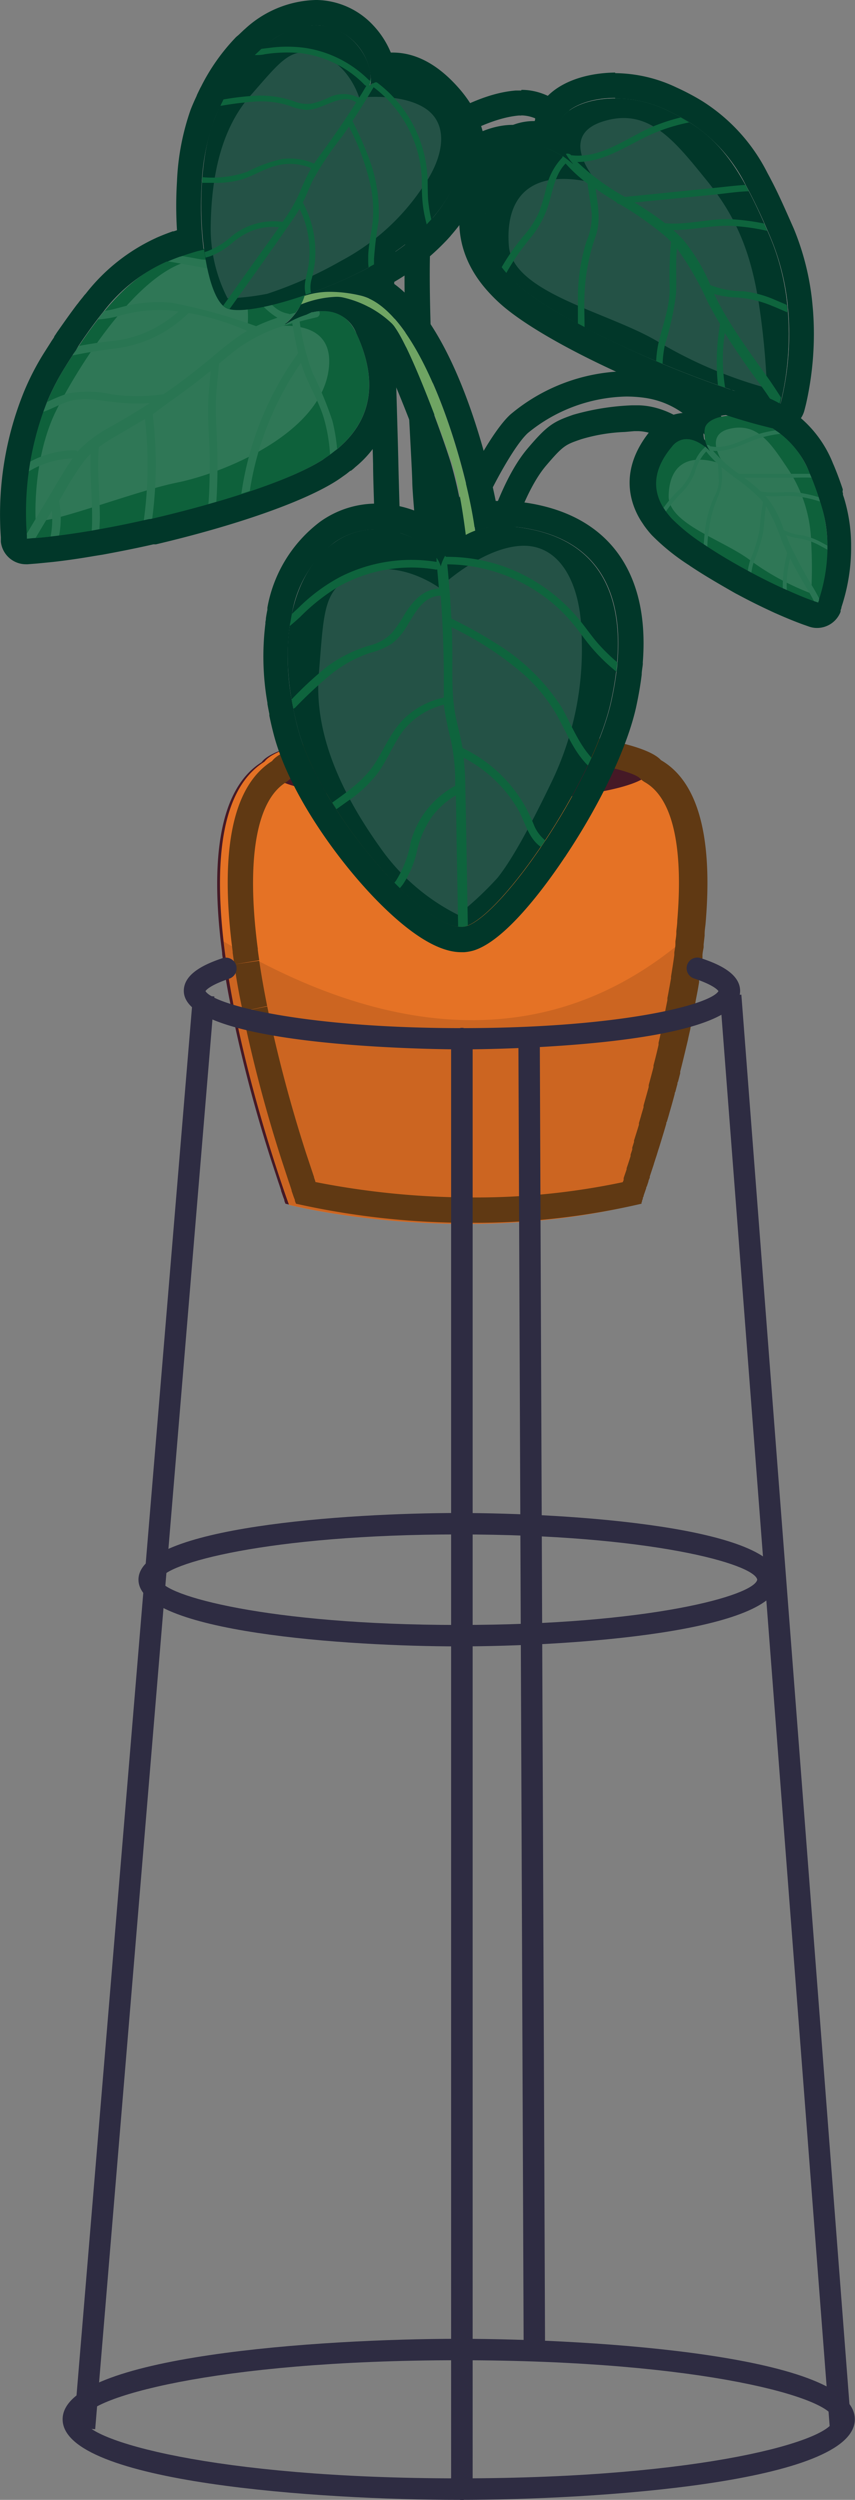 <svg xmlns="http://www.w3.org/2000/svg" viewBox="0 0 101.45 296.3"><rect x="0" y="0" width="101.45" height="296.3" fill="#808080" stroke="none"/><g style="isolation:isolate"><g id="Layer_2" data-name="Layer 2"><g id="Layer_1-2" data-name="Layer 1"><g id="Props"><g id="na_potted_plant_9" data-name="na_potted plant 9"><path d="M54.43,296.3c-16.26,0-47-2-47-9.55s30.76-9.54,47-9.54,47,2,47,9.54S70.69,296.3,54.43,296.3Zm0-16.55c-29.2,0-44.48,4.56-44.48,7s15.28,7,44.48,7,44.48-4.56,44.48-7S83.63,279.75,54.43,279.75Z" fill="#2e2c42"/><path d="M54.43,195.14c-13.13,0-38-1.65-38-7.91s24.83-7.9,38-7.9,38,1.65,38,7.9S67.56,195.14,54.43,195.14Zm0-13.27c-22.65,0-35.1,3.49-35.42,5.37.32,1.86,12.77,5.36,35.42,5.36s35.08-3.49,35.42-5.37C89.51,185.36,77.07,181.87,54.43,181.87Z" fill="#2e2c42"/><rect x="91.94" y="117.75" width="2.54" height="170.32" transform="translate(-15.25 7.72) rotate(-4.39)" fill="#2e2c42"/><rect x="-68.1" y="201.64" width="170.41" height="2.54" transform="translate(-186.53 203.12) rotate(-85.24)" fill="#2e2c42"/><path d="M75.55,142.24l0-.1c0-.08.06-.17.1-.26l0-.07c.09-.26.2-.56.31-.9,0-.06,0-.12.07-.19l.12-.37.07-.2c0-.15.11-.31.16-.48l0-.13.48-1.45a1.21,1.21,0,0,1,.05-.18c.07-.2.13-.41.2-.62l.08-.24.21-.68.06-.18c.19-.6.38-1.23.58-1.89l.06-.2.24-.82c0-.08,0-.16.07-.23.08-.29.17-.57.25-.86l.06-.22c.21-.71.42-1.46.62-2.22,0-.08,0-.15.07-.23.08-.31.16-.62.25-.94,0-.09,0-.18.07-.27.09-.33.17-.66.26-1,0-.07,0-.14,0-.2.21-.81.41-1.64.61-2.47l.06-.26.24-1,.06-.3.24-1.06c0-.07,0-.14.05-.21l.54-2.61a2.56,2.56,0,0,1,0-.27c.06-.35.13-.69.19-1l.06-.32c.07-.36.13-.73.19-1.09,0-.07,0-.14,0-.22.15-.87.28-1.75.4-2.63a2.89,2.89,0,0,0,0-.29c0-.34.09-.68.14-1,0-.12,0-.23,0-.34l.12-1.06a1.79,1.79,0,0,1,0-.23c0-.43.09-.87.12-1.3h0c.73-8.64-.29-16.35-5.3-19.25-1.9-2.13-11.59-3.75-23.27-3.75-12,0-21.82,1.7-23.4,3.89-5.2,3.27-5.92,11.94-4.84,21.31h0v0c.05.43.11.86.16,1.3,0,0,0,.09,0,.13l.18,1.28v.06c.27,1.85.6,3.7,1,5.52V120a168.19,168.19,0,0,0,4.7,17.72h0l.75,2.28v0c.07.21.14.4.2.59l0,0c.06.17.11.34.16.49l0,.07c.12.33.21.62.3.85v0a2.34,2.34,0,0,1,.09.24l0,.09.06.16v0l.07.18s19.89,5.08,41.05,0v-.12l.07-.19v0C75.49,142.39,75.52,142.32,75.55,142.24Z" fill="#451926"/><ellipse cx="54.78" cy="90.9" rx="23.62" ry="4.51" fill="#e57225"/><path d="M78,90.11A3.72,3.72,0,0,0,75.34,89h-41a3.7,3.7,0,0,0-2.62,1.08c-14,7.81,2.58,52.73,2.58,52.73s19.89,5.08,41.05,0v-.12C76.32,140.11,91.48,97.82,78,90.11Z" fill="#e57225"/><path d="M26.54,111.59c1.69,14.73,7.79,31.2,7.79,31.2s19.89,5.08,41.05,0v-.12c.59-1.6,6.74-18.77,8-33.28C64.1,127.78,42,120.8,26.54,111.59Z" fill="#060707" opacity="0.11"/><ellipse cx="54.51" cy="91.23" rx="22.66" ry="3.88" fill="#451926"/><path d="M54.78,89.39c12.48,0,19.85,1.81,21.08,2.79a2.83,2.83,0,0,0,.69.55c4.09,2.38,4.33,10.24,3.81,16.41v0c0,.41-.07.82-.11,1.23l0,.12v.1c0,.34-.07.68-.11,1l0,.33c0,.32-.09.65-.13,1v.1l0,.18c-.11.83-.25,1.69-.39,2.55l0,.09,0,.12-.18,1-.06.32c-.06.34-.12.68-.19,1l0,.12,0,.14c-.17.86-.34,1.71-.52,2.55l0,.1,0,.11c-.08.34-.15.69-.23,1l-.07.3c-.07.33-.15.66-.23,1l0,.08,0,.17q-.28,1.23-.6,2.43l0,.19c-.08.33-.17.65-.26,1l-.06.22c-.08.31-.17.62-.25.93l0,.08,0,.14c-.2.75-.41,1.48-.61,2.2l0,.15v.05l-.26.88-.05.19-.24.81,0,.12,0,.08c-.2.65-.39,1.27-.58,1.86l0,.17-.21.67,0,.09,0,.14-.2.61,0,.1,0,.08c-.16.51-.32,1-.47,1.43l0,.08,0,.05-.16.47-.07.2-.12.36,0,.08,0,.1c0,.11-.08.21-.11.31a84.19,84.19,0,0,1-17.74,1.81,96.21,96.21,0,0,1-18.73-1.83l0-.07-.16-.47,0-.05-.19-.57v0l-.75-2.25a167.83,167.83,0,0,1-4.61-17.4l-2.94.59,2.93-.64c-.37-1.85-.69-3.66-.94-5.36l-3,.43,3-.5c-.06-.41-.12-.82-.17-1.22l0-.14c-.06-.42-.11-.84-.16-1.28-1.12-9.78.11-16.32,3.46-18.42a3.15,3.15,0,0,0,.74-.67c1.3-1,8.66-2.77,21.06-2.77m0-3c-12,0-21.82,1.7-23.4,3.89-5.2,3.27-5.92,11.94-4.84,21.31h0v0c.05.43.11.86.16,1.3,0,0,0,.09,0,.13l.18,1.28v.06c.27,1.85.6,3.7,1,5.52V120a168.19,168.19,0,0,0,4.7,17.72h0l.75,2.28v0c.07.21.14.4.2.59l0,0c.06.17.11.34.16.49l0,.07c.12.33.21.62.3.85v0a2.34,2.34,0,0,1,.09.24l0,.09.06.16v0l.07.18a93.58,93.58,0,0,0,21,2.26,86.47,86.47,0,0,0,20-2.26v-.12l.07-.19v0c0-.07,0-.14.08-.22l0-.1c0-.08.06-.17.1-.26l0-.07c.09-.26.2-.56.31-.9,0-.06,0-.12.07-.19l.12-.37.07-.2c0-.15.11-.31.16-.48l0-.13.48-1.45a1.21,1.21,0,0,1,.05-.18c.07-.2.13-.41.2-.62l.08-.24.21-.68.06-.18c.19-.6.38-1.23.58-1.89l.06-.2.24-.82c0-.08,0-.16.07-.23.08-.29.17-.57.25-.86l.06-.22c.21-.71.42-1.46.62-2.22,0-.08,0-.15.07-.23.08-.31.16-.62.25-.94,0-.09,0-.18.07-.27.09-.33.17-.66.26-1,0-.07,0-.14,0-.2.21-.81.41-1.64.61-2.47l.06-.26.24-1,.06-.3.24-1.06c0-.07,0-.14.05-.21l.54-2.61a2.56,2.56,0,0,1,0-.27c.06-.35.13-.69.19-1l.06-.32c.07-.36.13-.73.19-1.09,0-.07,0-.14,0-.22.15-.87.28-1.75.4-2.63a2.89,2.89,0,0,0,0-.29c0-.34.09-.68.14-1,0-.12,0-.23,0-.34l.12-1.06a1.79,1.79,0,0,1,0-.23c0-.43.09-.87.12-1.3h0c.73-8.64-.29-16.35-5.3-19.25-1.9-2.13-11.59-3.75-23.27-3.75Z" fill="#603913"/><path d="M74.31,47a16,16,0,0,1,2.17.15c7,1,9.16,8.22,9.16,8.22-2.33-5.13-6.73-7.33-10-7.33-.21,0-.42,0-.62,0a29.2,29.2,0,0,0-7,1.12c-2.35.82-3.07,1.23-5.42,4s-4,7.15-5.21,10.93-4.19,14.51-5.11,18.6-1.43,8.48-1.43,8.48l-2-.1c.3-2.66,6-23.2,6.7-26.3s4.94-11.51,7.09-13.45A19,19,0,0,1,74.31,47m0-3a21.83,21.83,0,0,0-13.74,5.12c-2.77,2.5-7.27,11.65-8,15-.24,1.1-1.25,4.91-2.33,8.93C47.77,82.37,46,89.05,45.81,90.78a3,3,0,0,0,.69,2.29,3,3,0,0,0,2.14,1.06l2,.1h.15a3,3,0,0,0,3-2.65s.5-4.29,1.38-8.17,3.78-14.47,5-18.33c1.09-3.36,2.6-7.52,4.64-9.91s2.3-2.47,4.12-3.1a20.55,20.55,0,0,1,5.2-.87l1.15-.1.34,0c2.27,0,5.5,1.74,7.24,5.57a3,3,0,0,0,2.73,1.76,2.9,2.9,0,0,0,1-.19,3,3,0,0,0,1.84-3.65c-.11-.37-2.76-9.06-11.61-10.35a18.61,18.61,0,0,0-2.6-.18Z" fill="#013729"/><path d="M61.84,13.68c2.59,0,5.08,2.63,6.34,5.27a7.91,7.91,0,0,0-6.5-4.15c-.27,0-.54,0-.82,0-5.25,0-10.68,5.2-12.2,9.54-1.6,4.58.2,29.14.26,32.84s3.43,35.8,3.43,35.8L49,93.37s-1-12.53-1.09-16.32-.56-18.12-.64-22.11-.62-19.76-.47-22.44.14-7.92,1.2-9.67,3.11-4.93,5.35-6.07S58.52,14,61.47,13.7a2.36,2.36,0,0,1,.37,0M68.18,19a4.39,4.39,0,0,1,.3.71c-.09-.23-.19-.47-.3-.71m-6.34-8.27h0q-.33,0-.66,0C57.92,11,55,12.55,52.6,13.77l-.61.31c-2.85,1.46-5.11,4.8-6.56,7.19-1.18,2-1.4,5.33-1.56,9.54,0,.56,0,1.08-.07,1.52-.11,2,.1,9.44.33,17.61.06,2.19.11,4,.14,5.06,0,1.86.16,5.88.29,10.13.16,4.89.31,10,.35,12C45,81,46,93.1,46,93.62a3,3,0,0,0,1.11,2.08,2.94,2.94,0,0,0,1.88.67l.39,0,3.34-.44a3,3,0,0,0,2.6-3.28C54.4,83.73,52,60,51.92,57.09c0-.85-.11-2.59-.23-5-.35-6.5-1.26-23.77-.2-26.79,1.19-3.42,5.64-7.54,9.37-7.54a4.36,4.36,0,0,1,.51,0,4.94,4.94,0,0,1,4.12,2.49c.07.16.14.31.2.47a3,3,0,0,0,2.79,1.91,3.11,3.11,0,0,0,1-.16,3,3,0,0,0,1.88-3.71,6.72,6.72,0,0,0-.48-1.17c-1.54-3.21-4.82-6.94-9-6.94Z" fill="#013729"/><path d="M32.88,37.69s1.91-4.5,9.88-2.66,13.61,24,13.75,29.59,3,28.65,3,29.27l-2.86.61a13.86,13.86,0,0,0,.56-8c-1-4.69-1-13.69-1.4-18.08s-1.1-10.21-2.22-13.59S48.27,40,46.44,38.3a12.34,12.34,0,0,0-5.83-3.06C39,34.93,35.06,35.85,32.88,37.69Z" fill="#6fa463"/><path d="M7.72,43.51c6-9.48,9.3-12,15.73-13.83s12.68,1.09,12.86,3.88-2.51,4.83-2.51,4.83,6.05-4.11,8.48,1.11,2.54,10.82-4,15S13.14,63.26,3.14,63.88C3.14,63.88,1.76,53,7.72,43.51Z" fill="#0e613b"/><path d="M4.22,61.49s-.38-7.22,2.5-12.94S17.51,30.44,24.09,30.77s5.22,8.48,5.22,8.48S40,36.08,39,43.8,26.23,56.16,21,57.2,4.41,62.77,4.22,61.49Z" fill="#fff" opacity="0.14" style="mix-blend-mode:overlay"/><path d="M40,53.22a21.11,21.11,0,0,0-.56-3.35,43,43,0,0,0-2.35-5.66,27.82,27.82,0,0,1-1.53-6.1c.65-.18,1.31-.34,2-.5a.48.48,0,0,0,.3-.73,9.88,9.88,0,0,0-4.06,1.51,7.65,7.65,0,0,0,1.3-1.34l-.75.2a.37.37,0,0,0-.19-.08c-1.84-.33-2.77-2.15-3.85-3.48A7.05,7.05,0,0,0,26,31.16q-2.25-.45-4.53-.84c-.57.2-1.11.41-1.64.64,2,.35,4,.7,6,1.11a6.61,6.61,0,0,1,2.65,1,9,9,0,0,1,1.75,1.95,8.27,8.27,0,0,0,2.69,2.64,23,23,0,0,0-2.53,1,64.68,64.68,0,0,0-10-2.77,16.48,16.48,0,0,0-5.1.29c-1,.23-1.93.54-2.92.68h0c-.26.32-.52.65-.78,1h.1a13.12,13.12,0,0,0,2.77-.51,16.62,16.62,0,0,1,5.06-.59c.56,0,1.12.09,1.67.16a15.69,15.69,0,0,1-3.28,2.2,13.9,13.9,0,0,1-4.81,1.32c-1.26.14-2.51.33-3.76.57l-.73,1.12c1.78-.37,3.58-.65,5.4-.87a14.88,14.88,0,0,0,8.36-4.16,23.21,23.21,0,0,1,2.34.51,30.2,30.2,0,0,1,4.63,1.61l-.65.38a37.78,37.78,0,0,0-3.6,2.81c-1.24,1-2.52,2.05-3.83,3-.62.46-1.26.91-1.9,1.35a.49.49,0,0,0-.22,0,21.86,21.86,0,0,1-5.77,0A13.21,13.21,0,0,0,8,46.65a20,20,0,0,0-2.41,1c-.16.39-.31.78-.46,1.16l.23-.07c.87-.33,1.69-.79,2.57-1.09,1.8-.64,3.73-.19,5.56,0a22.7,22.7,0,0,0,4.28.13q-2.21,1.43-4.5,2.72a16,16,0,0,0-3.66,2.6,5.22,5.22,0,0,0-.39.43.45.45,0,0,0-.36-.16,11.26,11.26,0,0,0-5.32,1.37q-.1.6-.18,1.17A10.53,10.53,0,0,1,8.6,54.34C8,55.19,7.46,56.12,6.92,57c-1.27,2.14-2.55,4.27-3.83,6.41,0,.29.05.45.05.45.34,0,.7,0,1.07-.08l1.94-3.25A11.05,11.05,0,0,1,6,63.63c.32,0,.64-.07,1-.12a10.26,10.26,0,0,0,0-4.13l0,0,.35-.57a35.25,35.25,0,0,1,2.6-4.12,7.75,7.75,0,0,1,.81-.9c-.1,2.51.17,5,.17,7.51,0,.56,0,1.12-.06,1.68l.93-.17c0-.47.05-.93.05-1.4,0-2.78-.35-5.55-.13-8.33a.19.19,0,0,0,0-.08,18.24,18.24,0,0,1,1.66-1.09c1.28-.75,2.56-1.49,3.82-2.26a48.11,48.11,0,0,1-.15,12.11l1-.21a48.7,48.7,0,0,0,.07-12.42v0C19,48.41,20,47.73,21,47c1.26-.9,2.5-1.84,3.7-2.82L25,44c-.12,1.34-.27,2.68-.3,4-.05,2,.14,4.11.18,6.16,0,1.87,0,3.73-.15,5.59l.94-.27c.11-1.65.15-3.3.13-5,0-2.1-.19-4.19-.19-6.29,0-1.7.25-3.39.38-5.09.76-.63,1.51-1.26,2.3-1.85a19.32,19.32,0,0,1,6.39-2.93c.2,1.18.41,2.36.7,3.53l0,0a37.22,37.22,0,0,0-6.74,16.66l1-.32A36.3,36.3,0,0,1,35.71,43c.11.38.24.75.38,1.12.72,1.86,1.78,3.56,2.35,5.49a19.78,19.78,0,0,1,.72,4.25C39.46,53.66,39.75,53.44,40,53.22Z" fill="#297552"/><path d="M97.5,60c-1.83-5.89-3.26-7.72-6.43-9.59s-6.91-1.21-7.4.25a3.56,3.56,0,0,0,.66,2.93s-2.65-3-4.68-.61-2.88,5.41,0,8.54,12.16,8.24,17.41,10A18.87,18.87,0,0,0,97.5,60Z" fill="#0e613b"/><path d="M97.5,60c-1.83-5.89-3.26-7.72-6.43-9.59s-6.91-1.21-7.4.25a3.56,3.56,0,0,0,.66,2.93s-2.65-3-4.68-.61-2.88,5.41,0,8.54,12.16,8.24,17.41,10A18.87,18.87,0,0,0,97.5,60Z" fill="#0e613b"/><path d="M96.25,70.34a30.73,30.73,0,0,1-7.18-3.89c-3.19-2.45-9.78-4.34-9.73-7.66s1.94-5.42,6.64-3.68c0,0-2.71-3.52.61-4.29s4.91,1.79,6.9,4.75a16.46,16.46,0,0,1,2.76,8.69A53.17,53.17,0,0,1,96.25,70.34Z" fill="#fff" opacity="0.14" style="mix-blend-mode:overlay"/><path d="M95.28,63.46A6.07,6.07,0,0,1,93,62.82a12.31,12.31,0,0,0-1.55-3.25,8.27,8.27,0,0,0-.65-.79c1.27.12,2.54-.08,3.82.06a14.2,14.2,0,0,1,2.68.61c-.06-.18-.11-.36-.17-.53a16.81,16.81,0,0,0-2.29-.52c-1.47-.19-3,.12-4.44-.13a.17.17,0,0,0-.1,0,23,23,0,0,0-2-1.65l5.59,0c.79,0,1.61-.05,2.41,0-.07-.16-.13-.31-.2-.46-.66,0-1.33,0-2,0l-6.42,0a16,16,0,0,1-3.07-2.73c1.82.17,3.41-.75,5.09-1.36a13.18,13.18,0,0,1,2.91-.65L92.08,51a13.35,13.35,0,0,0-1.88.39c-1.92.58-3.76,1.9-5.85,1.51h-.09a.33.33,0,0,0-.39-.14,4.55,4.55,0,0,0,.46.78,5.39,5.39,0,0,0-.68-.63.36.36,0,0,0,0,.09,4.63,4.63,0,0,0-1.34,2.08,14.18,14.18,0,0,1-.61,1.52,6.58,6.58,0,0,1-1.28,1.6,15.25,15.25,0,0,0-1.7,2l.29.43a16.33,16.33,0,0,1,1.87-2.24A6.82,6.82,0,0,0,82.45,56a5.67,5.67,0,0,1,1.35-2.49A10.39,10.39,0,0,0,85.21,55a.2.2,0,0,0,0,.14c0,.63.08,1.27.09,1.91A4.31,4.31,0,0,1,84.69,59a13.61,13.61,0,0,0-1,3.55c-.09.68-.15,1.36-.19,2l.43.29c0-.76.11-1.51.22-2.27a14.06,14.06,0,0,1,1.13-3.9,6.56,6.56,0,0,0,.31-3.32c.44.37.89.72,1.36,1.07a.21.21,0,0,0,.19.15,22.1,22.1,0,0,1,3.07,2.55q.18.2.33.39a24.94,24.94,0,0,0-.4,3.24,18,18,0,0,1-1.12,3.64,7.48,7.48,0,0,0-.29,1.29l.42.23a7.66,7.66,0,0,1,.32-1.4,19.37,19.37,0,0,0,1.08-3.39c.15-1,.16-2.09.35-3.12A20.6,20.6,0,0,1,92.72,64c.21.53.45,1,.69,1.57,0,0,0,0,0,0a15.17,15.17,0,0,0-.53,4.18l.48.21a12.29,12.29,0,0,1,.4-3.77c.47.94,1,1.87,1.52,2.78.44.75.92,1.52,1.32,2.32l.49.16s.06-.14.15-.42c-.2-.41-.42-.81-.65-1.21a57,57,0,0,1-2.8-5.15,12.52,12.52,0,0,1-.5-1.25,6.13,6.13,0,0,0,1.57.4,7.67,7.67,0,0,1,2.37.82l1,.54V64.7l-.78-.42A8.44,8.44,0,0,0,95.28,63.46Z" fill="#297553"/><path d="M91.43,28.25C87.36,18.54,84.65,15.66,79,13S67,12.06,66.42,14.63,68,19.49,68,19.49s-5-4.75-8-.27-4,9.66,1.39,14.5,22,12,31.19,14.15C92.55,47.87,95.5,38,91.43,28.25Z" fill="#0e613b"/><path d="M91.43,28.25C87.36,18.54,84.65,15.66,79,13S67,12.06,66.42,14.63,68,19.49,68,19.49s-5-4.75-8-.27-4,9.66,1.39,14.5,22,12,31.19,14.15C92.55,47.87,95.5,38,91.43,28.25Z" fill="#013729"/><path d="M91,46a52,52,0,0,1-12.82-5.44C72.33,37,60.83,34.8,60.38,29.15s2.42-9.51,10.68-7.32c0,0-5.17-5.55.35-7.39s8.62,2.24,12.49,7S89.15,30.62,90,35.7A89.58,89.58,0,0,1,91,46Z" fill="#fff" opacity="0.14" style="mix-blend-mode:overlay"/><path d="M88.21,34.52a10.65,10.65,0,0,1-3.92-.73,21.47,21.47,0,0,0-3.15-5.28,16.24,16.24,0,0,0-1.25-1.24c2.18,0,4.32-.53,6.5-.51a24,24,0,0,1,4.66.61l-.37-.87a26.94,26.94,0,0,0-4-.52c-2.53-.09-5,.68-7.56.49a.57.57,0,0,0-.18,0A38.2,38.2,0,0,0,75.28,24l9.48-.93c1.34-.14,2.72-.36,4.09-.4l-.4-.75c-1.13.06-2.27.21-3.38.32L74.15,23.34A27.74,27.74,0,0,1,68.5,19.2c3.11,0,5.68-1.81,8.43-3.12a21.39,21.39,0,0,1,4.84-1.57c-.32-.2-.66-.4-1-.59a22.88,22.88,0,0,0-3.11,1c-3.17,1.29-6.09,3.83-9.7,3.5a.29.29,0,0,0-.16,0h0a.6.6,0,0,0-.68-.17,7,7,0,0,0,.9,1.25,10.5,10.5,0,0,0-1.24-1,.58.58,0,0,0-.06.17,7.7,7.7,0,0,0-1.94,3.74,24.33,24.33,0,0,1-.8,2.68,11.34,11.34,0,0,1-1.91,2.94,25.42,25.42,0,0,0-2.56,3.67c.17.22.36.45.56.67a26.72,26.72,0,0,1,2.82-4.1,11.75,11.75,0,0,0,2.32-4.44c.43-1.55.75-3.27,1.9-4.45a17.68,17.68,0,0,0,2.64,2.41.3.3,0,0,0,0,.23c.15,1.08.33,2.16.46,3.24a7.69,7.69,0,0,1-.64,3.4,22.67,22.67,0,0,0-1,6.18c0,1.16,0,2.33,0,3.5l.79.42c0-1.3-.06-2.59,0-3.89a23.34,23.34,0,0,1,1.3-6.82c.67-1.91.28-3.75,0-5.69.81.56,1.64,1.09,2.48,1.6a.37.37,0,0,0,.36.22A39.37,39.37,0,0,1,79,28.05c.22.2.42.4.62.61a42.93,42.93,0,0,0-.16,5.56c0,2.24-.81,4.22-1.31,6.37a12.27,12.27,0,0,0-.29,2.24l.76.32a12.53,12.53,0,0,1,.31-2.42,32.71,32.71,0,0,0,1.29-5.95c.08-1.78-.07-3.57.1-5.34A36.12,36.12,0,0,1,84,35.85c.45.86.93,1.71,1.43,2.54a.24.24,0,0,0,0,.08,25.82,25.82,0,0,0-.24,7.18l.85.29A21.27,21.27,0,0,1,86,39.47q1.44,2.28,3,4.47c.88,1.21,1.82,2.43,2.62,3.72l.86.21s.08-.26.19-.74c-.41-.67-.85-1.32-1.31-2-1.93-2.72-3.92-5.38-5.58-8.29-.38-.66-.72-1.35-1.06-2a10.74,10.74,0,0,0,2.74.42,13,13,0,0,1,4.16,1c.61.24,1.2.51,1.8.76,0-.29,0-.59-.08-.89L92,35.56A13.22,13.22,0,0,0,88.21,34.52Z" fill="#0e643d"/><path d="M35.36,86.41c-2.69-10.08-.81-18.45,4.31-22.1s11.85-.21,12.65,2.79c0,0,1.35-6.43,11-4.29s11.32,10.73,9.16,20.38-12.93,25.31-17.23,26.6S38.05,96.49,35.36,86.41Z" fill="#013729"/><path d="M54.34,108.43a24.81,24.81,0,0,1-9.05-7.72c-3.93-5.46-8.12-12.92-7.46-20.84s.46-10.42,5.11-12,9.19,1.81,9.19,1.81S57,65,61.74,64.7,68.9,69.24,69,75.12a36.14,36.14,0,0,1-3.53,17.52c-3,6.24-5,9.61-6.43,11.4A39.58,39.58,0,0,1,54.34,108.43Z" fill="#fff" opacity="0.14" style="mix-blend-mode:overlay"/><path d="M71.17,76.51c-.77-.84-1.42-1.78-2.13-2.68a20.6,20.6,0,0,0-9.47-6.76A20.29,20.29,0,0,0,53,66l-.1,0a.57.57,0,0,0-.08-.13,5.08,5.08,0,0,0-.52,1.25,3.3,3.3,0,0,0-.5-1,.11.11,0,0,0,0,.08c0,.14,0,.27,0,.4a18.71,18.71,0,0,0-11.42,1.77,21.11,21.11,0,0,0-4.9,3.61l-.91.85c-.09.46-.18.94-.25,1.42.44-.36.87-.73,1.29-1.12a23.48,23.48,0,0,1,4.5-3.57,18,18,0,0,1,5.18-1.94,17.61,17.61,0,0,1,6.31-.13.43.43,0,0,0,.28,0c.07.76.14,1.52.2,2.28h-.05c-1.84.09-3.08,1.53-4,3a16.16,16.16,0,0,1-1.51,2.23,5.46,5.46,0,0,1-2.64,1.5A16.35,16.35,0,0,0,38.82,79a43.32,43.32,0,0,0-4.22,3.9q.09.56.21,1.11L35,83.9a50.13,50.13,0,0,1,4-3.75,14.9,14.9,0,0,1,4.89-2.76,9,9,0,0,0,2.57-1.08,6.68,6.68,0,0,0,1.57-1.7c1-1.51,2-3.92,4.14-4a.42.42,0,0,0,.12,0c.11,1.49.2,3,.26,4.49s.09,2.89.11,4.34c0,1.08,0,2.16,0,3.24A9.69,9.69,0,0,0,48,85.13c-1.46,1.42-2.26,3.29-3.29,5-1.31,2.18-3.29,3.57-5.29,5l.5.78c.52-.36,1-.72,1.52-1.08a14.88,14.88,0,0,0,3.36-3.17c1.16-1.58,1.85-3.44,3-5a8.85,8.85,0,0,1,4.88-3.14c0,.06,0,.11,0,.17a39.73,39.73,0,0,0,.81,4,23.71,23.71,0,0,1,.52,4.37c0,.37,0,.74,0,1.11l-.05,0a10.73,10.73,0,0,0-5.24,6.7A12.52,12.52,0,0,1,47,104.36a3,3,0,0,1-.22.28l.65.65c.15-.18.29-.35.42-.53a11.66,11.66,0,0,0,1.65-4,11.55,11.55,0,0,1,1.71-3.9,9.64,9.64,0,0,1,2.88-2.59c.05,2.21.07,4.43.11,6.64.05,3,.11,6,.16,8.95a2.21,2.21,0,0,0,.9-.06,1.3,1.3,0,0,0,.25-.1c-.1-5.52-.18-11-.3-16.58,0-1.11-.08-2.21-.2-3.31A16,16,0,0,1,61.5,96c.8,1.42,1.16,3.2,2.5,4.25l.18.13c.18-.25.35-.51.52-.77a4.53,4.53,0,0,1-1.36-1.86,20.64,20.64,0,0,0-1.14-2.37,16.81,16.81,0,0,0-7.32-6.72c-.22-1.33-.59-2.62-.85-3.94-.53-2.79-.29-5.74-.38-8.57,0-.61,0-1.21-.08-1.81a38.62,38.62,0,0,1,8.72,5.72,20,20,0,0,1,3.48,4.19c1.07,1.75,1.79,3.68,3,5.33.3.4.62.79,1,1.16l.42-.91c-.2-.23-.39-.47-.58-.71-1.24-1.65-2-3.58-3-5.33a24.28,24.28,0,0,0-7.66-7.47,56,56,0,0,0-5.39-3c-.11-2.15-.28-4.29-.49-6.43a19.68,19.68,0,0,1,10.89,3.39,18.86,18.86,0,0,1,4.2,3.87c.73.9,1.38,1.86,2.14,2.73A21.42,21.42,0,0,0,72.41,79l.74.63c0-.38.08-.74.11-1.11A23.09,23.09,0,0,1,71.17,76.51Z" fill="#0e643d"/><path d="M25.43,14.13C28.23,7,33,2.92,37.59,3s7.07,5,6.23,7.16c0,0,3.6-3.21,8.37,2.28s2,11.24-3.48,16S30.07,37.7,27,36.58,22.62,21.24,25.43,14.13Z" fill="#013729"/><path d="M27,35.36a18.17,18.17,0,0,1-2-8.48c.07-4.93.85-11.15,4.69-15.52S34.54,5.42,38,6.52s4.62,5.06,4.62,5.06,4.95-.63,7.83,1.26,2.23,5.8-.27,9.3a26.57,26.57,0,0,1-9.71,8.78,47.93,47.93,0,0,1-8.75,3.9A28.55,28.55,0,0,1,27,35.36Z" fill="#fff" opacity="0.14" style="mix-blend-mode:overlay"/><path d="M50.82,23.91c-.08-.84-.06-1.67-.08-2.51a15,15,0,0,0-6-11.62l-.07,0a.41.41,0,0,0,0-.11,3.89,3.89,0,0,0-.85.52A2.46,2.46,0,0,0,44,9.32l0,0-.15.25A13.63,13.63,0,0,0,36.3,5.69a15.87,15.87,0,0,0-4.46,0l-.9.11c-.26.23-.52.47-.77.73.41,0,.83,0,1.24-.1a17.47,17.47,0,0,1,4.21-.14,12.85,12.85,0,0,1,3.89,1.11,12.53,12.53,0,0,1,3.77,2.68.37.37,0,0,0,.19.09c-.29.48-.58,1-.88,1.43l0,0a3.9,3.9,0,0,0-3.65,0,10.67,10.67,0,0,1-1.87.66,4,4,0,0,1-2.2-.26,12.13,12.13,0,0,0-4.18-.67,31.07,31.07,0,0,0-4.18.46l-.36.74.14,0a38.08,38.08,0,0,1,4-.49,10.89,10.89,0,0,1,4.09.51,6.45,6.45,0,0,0,2,.48A4.7,4.7,0,0,0,38,12.67c1.27-.44,2.89-1.44,4.2-.57,0,0,0,0,.08,0-.59.93-1.19,1.85-1.8,2.75s-1.21,1.75-1.83,2.61c-.46.64-.94,1.27-1.38,1.93a7.16,7.16,0,0,0-3.82-.54,16.68,16.68,0,0,0-4.13,1.52A12.86,12.86,0,0,1,24,21c0,.22,0,.45-.05.67l1.37,0a10.9,10.9,0,0,0,3.36-.4c1.37-.42,2.58-1.22,4-1.61a6.5,6.5,0,0,1,4.24.27l-.06.11a29.34,29.34,0,0,0-1.28,2.72A16.82,16.82,0,0,1,34,25.63l-.46.67h0a7.87,7.87,0,0,0-6,1.66,9.31,9.31,0,0,1-3,1.84l-.25.07c0,.22.06.44.1.66l.48-.13a8.71,8.71,0,0,0,2.72-1.64,8.37,8.37,0,0,1,2.7-1.55,6.9,6.9,0,0,1,2.82-.27c-.93,1.32-1.89,2.63-2.83,3.95l-3.8,5.34a1.63,1.63,0,0,0,.55.36l.2.05c2.35-3.29,4.71-6.58,7-9.89.47-.67.92-1.34,1.32-2a11.59,11.59,0,0,1,1.09,6.48c-.14,1.19-.7,2.4-.38,3.59a1.42,1.42,0,0,1,0,.16l.65-.22A3.38,3.38,0,0,1,37,33a16.6,16.6,0,0,0,.36-1.89A12.37,12.37,0,0,0,35.93,24c.44-.88.79-1.8,1.21-2.69a40.26,40.26,0,0,1,3.51-5.21L41.4,15A28.26,28.26,0,0,1,44,22.14a14.46,14.46,0,0,1,.23,4c-.13,1.5-.55,2.94-.54,4.45,0,.37,0,.74.05,1.1l.64-.35c0-.22,0-.45,0-.67a44.85,44.85,0,0,1,.54-4.46,18,18,0,0,0-1.25-7.73,41.44,41.44,0,0,0-1.85-4.14c.87-1.31,1.7-2.65,2.51-4a14.43,14.43,0,0,1,4.93,6.74,14.06,14.06,0,0,1,.79,4.11c0,.85,0,1.7.07,2.54a14.54,14.54,0,0,0,.34,2.18c.05.23.11.46.17.69l.55-.6A16.48,16.48,0,0,1,50.82,23.91Z" fill="#0e643d"/><path d="M86.93,49.25a8.28,8.28,0,0,1,4.14,1.15c.36.21.69.42,1,.64h0a5.3,5.3,0,0,1,.54.39h0a10.82,10.82,0,0,1,3.48,4.71h0c.07.15.13.3.2.46h0c.28.69.56,1.45.85,2.32h0c.06.16.11.33.16.5v0c.06.18.12.35.17.54a16.09,16.09,0,0,1,.71,4.71h0v.52h0a20.15,20.15,0,0,1-1,5.85h0l0,.07c0,.09-.06.17-.08.22l0,0,0,.09-.49-.16h0c-1-.35-2.07-.8-3.23-1.32h0l-.48-.21h0c-1.19-.54-2.43-1.16-3.66-1.81h0l-.42-.23h0c-1.69-.91-3.34-1.88-4.8-2.84h0l-.14-.09-.28-.19h0a23,23,0,0,1-3.89-3.1,10.2,10.2,0,0,1-.69-.84h0l-.29-.42h0c-1.65-2.66-.78-5.16,1-7.27A2.31,2.31,0,0,1,81.47,52a4,4,0,0,1,2.44,1.15l.07.06.14.13,0,.06.09.09,0,0,0,0-.11-.16,0-.06-.1-.16s0-.06-.06-.1l-.09-.19-.06-.11h0a3,3,0,0,1-.21-2.15c.28-.83,1.59-1.4,3.26-1.4m0-3c-2.72,0-4.88,1-5.81,2.79a5.39,5.39,0,0,0-3.78,2c-3.94,4.74-2.44,8.79-1.2,10.78l.38.57,0,0a12.11,12.11,0,0,0,.91,1.13A25.6,25.6,0,0,0,81.77,67l.11.08.26.17,0,0,0,0,.09.06c1.52,1,3.25,2,5,3l.44.23.11.06c1.22.65,2.43,1.25,3.6,1.79l.1.05.5.23.12.05c1.15.51,2.22.95,3.19,1.3l.17.06.54.19a2.83,2.83,0,0,0,.95.16,3,3,0,0,0,2.79-1.92l0-.11,0-.07.1-.28,0-.08a22.56,22.56,0,0,0,1.15-6.76c0-.19,0-.4,0-.61s0-.13,0-.2a19.58,19.58,0,0,0-.84-5.37l-.13-.39,0-.18v0l-.05-.16L100,58c-.31-.92-.61-1.75-.93-2.52-.07-.18-.14-.35-.22-.52h0a13.82,13.82,0,0,0-4.41-5.88l0,0-.63-.45c-.38-.26-.76-.5-1.18-.74a11.31,11.31,0,0,0-5.66-1.57Z" fill="#013729"/><path d="M73,11.67A14.21,14.21,0,0,1,79,13c.64.3,1.24.61,1.81.92h0c.34.19.67.38,1,.58h0a18.53,18.53,0,0,1,6.68,7.43h0l.4.75h0c.82,1.56,1.67,3.38,2.58,5.56a28.11,28.11,0,0,1,2,7.89h0c0,.29.06.59.08.88h0a34,34,0,0,1-.75,10.1h0c-.11.48-.19.74-.19.74l-.86-.21h0C90,47.23,88,46.64,86,45.94h0l-.84-.29h0c-2.1-.74-4.3-1.59-6.5-2.5l0,0c-7.09-3-14.06-6.58-17.22-9.41a16.06,16.06,0,0,1-1.3-1.32h0c-3.91-4.46-2.87-9.11-.09-13.18a3.87,3.87,0,0,1,3.3-1.92,6.71,6.71,0,0,1,3.5,1.23h0l.46.33.13.09.25.2.11.09.16.14,0,0,.07.06h0a7.33,7.33,0,0,1-.9-1.25h0a5.12,5.12,0,0,1-.69-3.61c.39-1.66,3.12-3,6.55-3m0-3C68,8.67,64.23,10.79,63.5,14c0,.12,0,.24-.07.35h-.16a6.91,6.91,0,0,0-5.78,3.23c-4.08,6-4,12,.31,16.85A19.49,19.49,0,0,0,59.36,36c3.16,2.83,9.92,6.55,18.06,9.94l0,0c2.26.94,4.5,1.8,6.66,2.56l.87.3c2.19.75,4.2,1.35,6,1.79.31.08.62.16.92.22a2.56,2.56,0,0,0,.67.08,3,3,0,0,0,2.88-2.15s.09-.32.23-.9a37.48,37.48,0,0,0,.82-11v0l-.09-1h0a31.08,31.08,0,0,0-2.19-8.73c-1-2.26-1.83-4.16-2.7-5.8-.14-.28-.29-.55-.43-.81A21.48,21.48,0,0,0,83.35,12l0,0c-.34-.21-.7-.42-1.1-.64h0c-.64-.35-1.29-.68-2-1A17.2,17.2,0,0,0,73,8.67Z" fill="#013729"/><path d="M37.45,3h.14A6.72,6.72,0,0,1,44,9.32h0a1.1,1.1,0,0,1,0,.18c0,.08,0,.17,0,.25a2.77,2.77,0,0,1-.12.41l0,0,0,0A.48.48,0,0,1,44,10a.1.1,0,0,1,0,0l.19-.12.08,0,.25-.12.07,0h0a4.67,4.67,0,0,1,1.91-.41c1.46,0,3.41.68,5.61,3.21,4,4.57,2.7,9.33-1,13.54h0l-.55.6h0c-.6.62-1.24,1.24-1.93,1.84C46,30.8,41.3,33.12,36.94,34.71h0l-.28.09-.51.18a.19.19,0,0,1,0,.08,9.48,9.48,0,0,1,3.07-.47,16,16,0,0,1,3.56.44c7.31,1.69,12.66,20.5,13.61,27.89a9.7,9.7,0,0,1,3.35-.54,17.09,17.09,0,0,1,3.64.43c8.09,1.79,10.54,8.06,9.89,15.68h0c0,.37-.07.73-.11,1.11h0c-.15,1.17-.36,2.37-.63,3.58C71.44,88,68.21,94.36,64.7,99.64l-.2.3c-3.44,5.14-7.1,9.22-9.21,9.85a2,2,0,0,1-.43.07H54.7c-1.86,0-4.82-2.1-7.89-5.23h0c-4.8-4.9-9.88-12.33-11.45-18.23-.22-.8-.39-1.59-.55-2.37h0q-.12-.55-.21-1.11h0a28.3,28.3,0,0,1-.22-8.75h0c0-.13.05-.26.07-.39.06-.33.11-.66.18-1v0h0a13.52,13.52,0,0,1,5-8.45,8.43,8.43,0,0,1,5-1.57,9.15,9.15,0,0,1,7.18,3.32h0a1.55,1.55,0,0,1,.12.22,2.82,2.82,0,0,1,.18.29,3.16,3.16,0,0,1,.2.53l0-.08v0a1.89,1.89,0,0,1,.06-.21l0-.07c0-.09.07-.18.11-.29l.06-.12a3.59,3.59,0,0,1,.17-.34.31.31,0,0,1,.05-.1h0a6.35,6.35,0,0,1,2.43-2.43,50.18,50.18,0,0,0-1.68-8.57C52.46,51.48,48.27,40,46.44,38.3a12.34,12.34,0,0,0-5.83-3.06,3.69,3.69,0,0,0-.71-.06,12.41,12.41,0,0,0-4.19.91,7.93,7.93,0,0,1-.61,1h0a7.83,7.83,0,0,1-1.29,1.34l.08,0,0,0,.18-.11.11-.06.25-.14.15-.08.32-.16.19-.09.39-.17.2-.08.46-.17.21-.07L37,37l.11,0a4.81,4.81,0,0,1,.76-.12h0l.52,0a4.08,4.08,0,0,1,3.9,2.65c2.19,4.71,2.48,9.72-2.27,13.7v0l-.31.23-.44.35-.11.08h0l-.86.6C34.37,57,26,59.64,17.85,61.52h0l-.15,0-.8.18h0c-1.78.4-3.54.75-5.24,1.05h0l-.93.17c-1.68.28-3.28.51-4.77.68H6c-.6.07-1.18.13-1.74.17-.37,0-.73.06-1.07.08h0v0s0-.19,0-.41v0h0A35.53,35.53,0,0,1,5.58,47.64h0a28,28,0,0,1,2.14-4.13c.29-.47.58-.92.86-1.35h0L8.67,42,9,41.53,9.31,41h0c.78-1.17,1.53-2.21,2.24-3.14h0a.76.76,0,0,1,.08-.11l.42-.54c.1-.11.19-.24.28-.35h0A19.28,19.28,0,0,1,19.79,31h0l.09,0c.49-.21,1-.41,1.5-.59l.05,0h0c.64-.23,1.31-.44,2-.64l.73-.17a41.71,41.71,0,0,1-.23-7.8h0a25.75,25.75,0,0,1,1.48-7.58c.22-.56.46-1.1.71-1.63h0l.36-.74h0a20.94,20.94,0,0,1,3.68-5.25h0l.22-.21.52-.49,0,0h0A9.94,9.94,0,0,1,37.45,3m0-3a12.86,12.86,0,0,0-8.4,3.45l-.11.09-.06.06-.57.54-.06.05L28,4.4l-.1.11a23.78,23.78,0,0,0-4.06,5.79l-.06.1c-.13.27-.27.55-.4.83l-.06.16c-.28.6-.51,1.12-.71,1.64A29.22,29.22,0,0,0,21,21.5v0h0a46.61,46.61,0,0,0,0,5.79l-.4.13-.12,0-.12.05c-.54.19-1.07.4-1.59.62l-.16.07-.17.08a22.49,22.49,0,0,0-8.25,6.55L10,35l-.2.26-.1.12c-.16.2-.31.38-.45.58l-.09.1-.09.12c-.68.9-1.39,1.9-2.16,3l-.11.15-.22.34-.12.17L6.4,40l-.25.37,0,0-.06.09-.06.1-.82,1.29a30.75,30.75,0,0,0-2.36,4.57A38.61,38.61,0,0,0,.1,63.68c0,.29,0,.46,0,.52a3,3,0,0,0,3,2.68h.18l1.14-.09,1.83-.18c1.54-.17,3.2-.41,4.94-.71l1-.16c1.74-.32,3.53-.67,5.34-1.07h0l.66-.15.16,0,.07,0,.08,0C28,62.28,36,59.49,39.91,57c.31-.2.58-.39.83-.57l.17-.12.17-.12.49-.39.07,0,.3-.24.23-.21a12.57,12.57,0,0,0,4.61-10c1.39,3.29,3,7.5,4,10.44a39.25,39.25,0,0,1,1.32,6.27l0,0a13.1,13.1,0,0,0-7.39-2.37,11.48,11.48,0,0,0-6.7,2.13A16.34,16.34,0,0,0,31.73,72a.94.94,0,0,0,0,.16.43.43,0,0,0,0,.12c-.08.35-.13.69-.18,1l0,.12-.06.36a1,1,0,0,1,0,.17,31.66,31.66,0,0,0,.24,9.37.59.59,0,0,1,0,.13c.07.4.15.8.23,1.2,0,.07,0,.13,0,.2.18.87.36,1.62.55,2.34,1.8,6.75,7.43,14.68,12.21,19.56,4,4.07,7.36,6.13,10,6.13h.36a5.42,5.42,0,0,0,1.08-.19c3.75-1.12,8.41-7.41,10.85-11.06l.07-.09.14-.22c4.11-6.19,7.19-12.72,8.25-17.45.29-1.33.52-2.63.67-3.88,0-.41.09-.81.13-1.22a1.69,1.69,0,0,0,0-.23c.79-10.1-3.55-16.71-12.25-18.64a20.36,20.36,0,0,0-4.29-.5c-.31,0-.61,0-.91,0-1.44-7.14-5.39-21.09-12.23-25.86a27.08,27.08,0,0,0,4.09-2.86,27.89,27.89,0,0,0,2.14-2c.22-.22.42-.45.63-.68a1.83,1.83,0,0,1,.13-.16C58.63,22,59,15.65,54.46,10.47,52,7.66,49.36,6.23,46.58,6.23h-.21A10.6,10.6,0,0,0,44.28,3a9.39,9.39,0,0,0-6.64-3Z" fill="#013729"/><path d="M54.81,124.38c-1.34,0-33-.08-33-6.94,0-2.09,2.62-3.21,4.58-3.87A1.27,1.27,0,0,1,27.2,116c-2.14.72-2.7,1.29-2.82,1.47.91,1.61,11.61,4.39,30.43,4.39s29.52-2.78,30.44-4.39c-.13-.18-.69-.76-2.88-1.49a1.27,1.27,0,1,1,.8-2.41c2,.66,4.65,1.78,4.65,3.89C87.82,124.3,56.16,124.38,54.81,124.38Zm30.47-6.88h0Z" fill="#2e2c42"/><path d="M54.81,296.3A1.27,1.27,0,0,1,53.54,295V123.11a1.27,1.27,0,1,1,2.54,0V295A1.27,1.27,0,0,1,54.81,296.3Z" fill="#2e2c42"/><path d="M63.4,278.67a1.26,1.26,0,0,1-1.27-1.26l-.62-154.29a1.28,1.28,0,0,1,1.27-1.28h0a1.27,1.27,0,0,1,1.27,1.27l.62,154.29a1.27,1.27,0,0,1-1.27,1.27Z" fill="#2e2c42"/><path d="M54.81,296.3A1.27,1.27,0,0,1,53.54,295V123.11a1.27,1.27,0,1,1,2.54,0V295A1.27,1.27,0,0,1,54.81,296.3Z" fill="#2e2c42"/><path d="M54.81,296.3A1.27,1.27,0,0,1,53.54,295V123.11a1.27,1.27,0,1,1,2.54,0V295A1.27,1.27,0,0,1,54.81,296.3Z" fill="#2e2c42"/></g></g></g></g></g></svg>